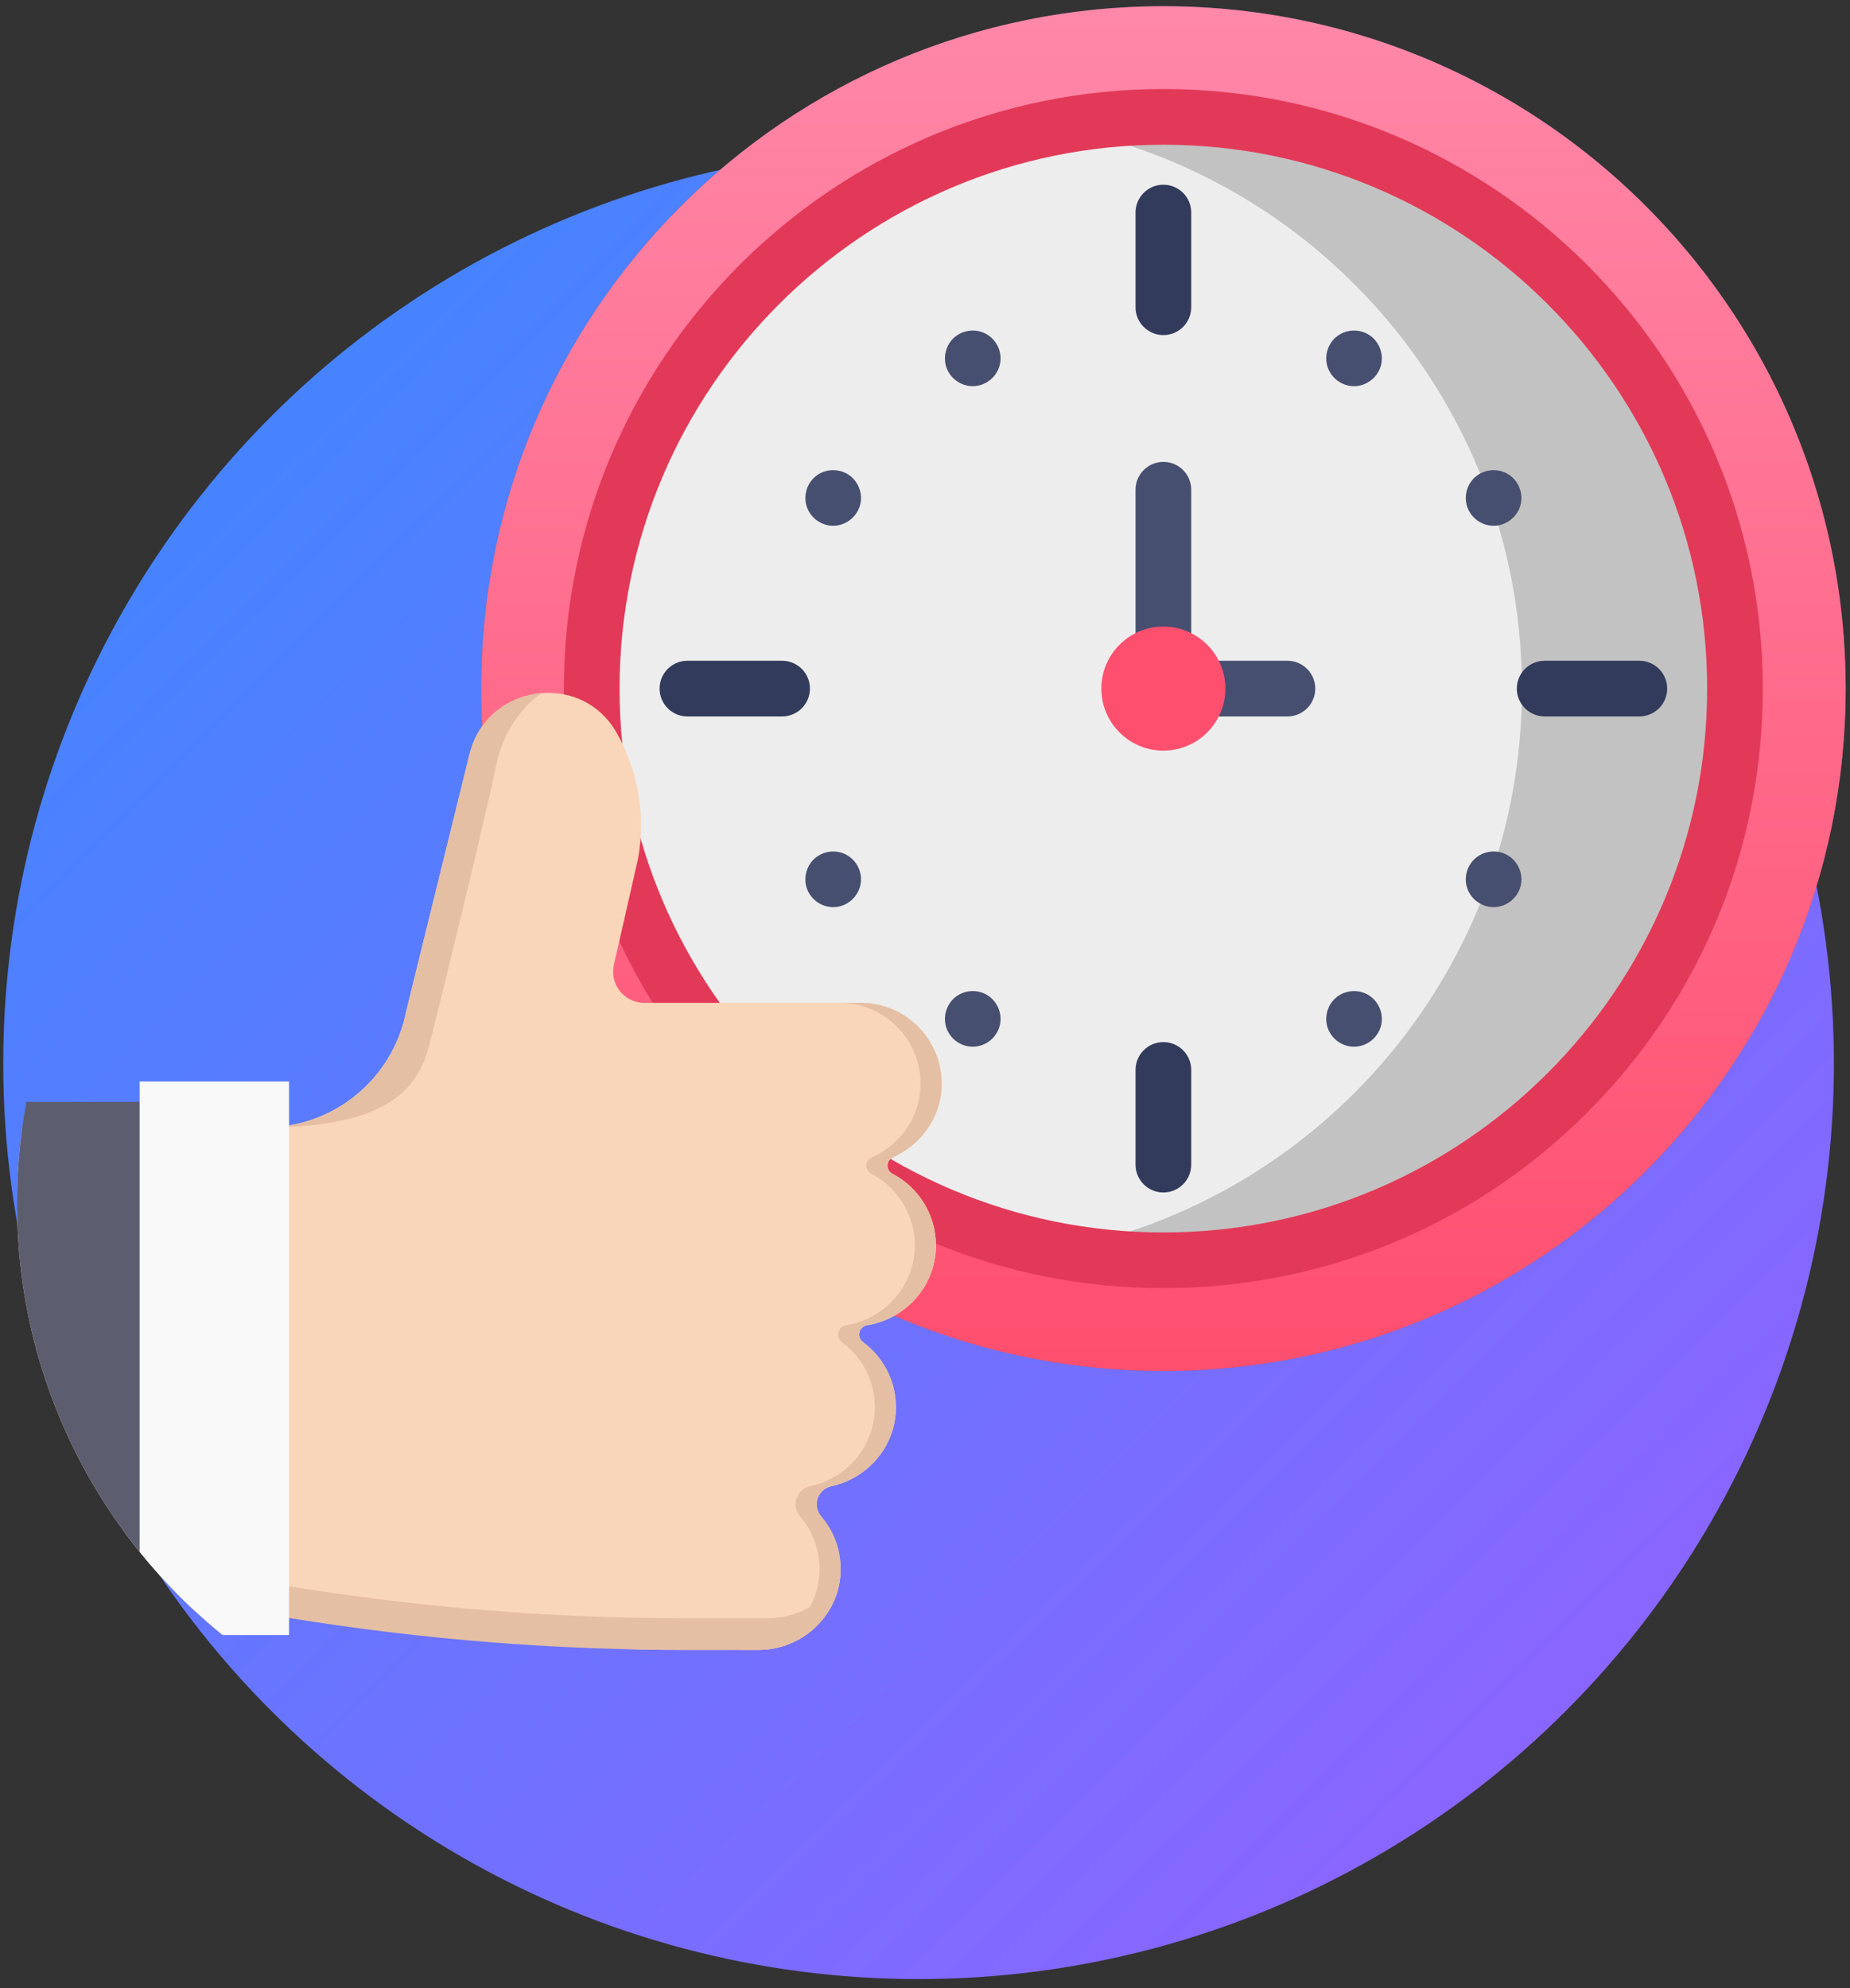 <?xml version="1.0" encoding="UTF-8"?>
<svg width="161px" height="173px" viewBox="0 0 161 173" version="1.1" xmlns="http://www.w3.org/2000/svg" xmlns:xlink="http://www.w3.org/1999/xlink">
    <rect x="0" y="0" width="161" height="173" fill="#333333" stroke="none"/>
    <defs>
        <linearGradient x1="0%" y1="0%" x2="99.116%" y2="100%" id="linearGradient-1">
            <stop stop-color="#388AFF" offset="0%"></stop>
            <stop stop-color="#985FFF" offset="100%"></stop>
        </linearGradient>
        <linearGradient x1="50%" y1="0%" x2="50%" y2="100%" id="linearGradient-2">
            <stop stop-color="#FF87A8" offset="0%"></stop>
            <stop stop-color="#FF4F6F" offset="100%"></stop>
        </linearGradient>
    </defs>
    <g id="Elements" stroke="none" stroke-width="1" fill="none" fill-rule="evenodd">
        <g id="Icons" transform="translate(-286, -565)" fill-rule="nonzero">
            <g id="icn-temps" transform="translate(286.281, 564.781)">
                <circle id="Oval" fill="url(#linearGradient-1)" cx="79.659" cy="92.764" r="79.659"></circle>
                <g id="time" transform="translate(41.593, 0.76)">
                    <circle id="Oval" fill="#535E8A" cx="59.374" cy="59.374" r="59.374"></circle>
                    <path d="M83.586,5.147 C76.193,1.838 67.999,0 59.374,0 C26.581,0 0,26.581 0,59.374 C0,80.673 11.212,99.354 28.061,109.831 C37.151,115.485 47.883,118.749 59.374,118.749 C92.165,118.749 118.749,92.168 118.749,59.374 C118.749,35.205 104.308,14.411 83.586,5.147 Z" id="Shape" fill="url(#linearGradient-2)"></path>
                    <path d="M109.117,59.374 C109.117,86.471 87.457,108.505 60.51,109.108 C60.133,109.117 59.754,109.12 59.375,109.12 C53.063,109.12 47.024,107.945 41.468,105.797 C38.635,104.702 35.925,103.359 33.37,101.787 C19.125,93.04 9.623,77.321 9.623,59.374 C9.623,31.901 31.898,9.629 59.375,9.629 C66.179,9.629 72.662,10.993 78.566,13.468 C81.821,14.829 84.899,16.527 87.76,18.519 C89.892,20.003 91.899,21.649 93.768,23.442 C103.225,32.492 109.117,45.246 109.117,59.374 Z" id="Shape" fill="#EDEDED"></path>
                    <path d="M93.768,23.442 C91.899,21.649 89.892,20.003 87.76,18.519 C84.899,16.528 81.821,14.83 78.566,13.468 C72.662,10.993 66.179,9.629 59.374,9.629 C56.206,9.629 53.108,9.929 50.104,10.494 C53.55,11.144 56.871,12.146 60.026,13.468 C63.281,14.83 66.359,16.528 69.219,18.519 C71.352,20.003 73.358,21.649 75.228,23.442 C84.684,32.491 90.577,45.246 90.577,59.374 C90.577,83.685 73.142,103.916 50.097,108.256 C53.103,108.823 56.205,109.12 59.375,109.12 C59.755,109.12 60.134,109.117 60.51,109.108 C87.457,108.505 109.117,86.472 109.117,59.374 C109.117,45.246 103.225,32.492 93.768,23.442 Z" id="Shape" fill="#C2C2C2"></path>
                    <path d="M59.375,111.544 C45.438,111.544 32.336,106.118 22.482,96.265 C12.627,86.412 7.199,73.31 7.199,59.374 C7.199,30.608 30.605,7.205 59.375,7.205 C88.139,7.205 111.541,30.608 111.541,59.374 C111.541,73.31 106.114,86.411 96.261,96.264 C86.408,106.118 73.308,111.544 59.375,111.544 Z M59.375,12.052 C33.277,12.052 12.046,33.281 12.046,59.374 C12.046,85.468 33.277,106.697 59.375,106.697 C85.467,106.697 106.694,85.468 106.694,59.374 C106.694,33.281 85.466,12.052 59.375,12.052 Z" id="Shape" fill="#E33958"></path>
                    <g id="Group" transform="translate(15.307, 15.307)" fill="#323B5B">
                        <path d="M44.065,13.308 C42.726,13.308 41.641,12.223 41.641,10.885 L41.641,2.648 C41.641,1.309 42.726,0.224 44.065,0.224 C45.403,0.224 46.488,1.309 46.488,2.648 L46.488,10.885 C46.488,12.223 45.403,13.308 44.065,13.308 Z" id="Shape"></path>
                        <path d="M44.065,87.911 C42.726,87.911 41.641,86.826 41.641,85.488 L41.641,77.251 C41.641,75.912 42.726,74.827 44.065,74.827 C45.403,74.827 46.488,75.912 46.488,77.251 L46.488,85.488 C46.488,86.826 45.403,87.911 44.065,87.911 Z" id="Shape"></path>
                        <path d="M85.484,46.491 L77.247,46.491 C75.909,46.491 74.824,45.406 74.824,44.068 C74.824,42.729 75.909,41.644 77.247,41.644 L85.484,41.644 C86.823,41.644 87.908,42.729 87.908,44.068 C87.908,45.406 86.823,46.491 85.484,46.491 Z" id="Shape"></path>
                        <path d="M10.881,46.491 L2.644,46.491 C1.306,46.491 0.221,45.406 0.221,44.068 C0.221,42.729 1.306,41.644 2.644,41.644 L10.881,41.644 C12.22,41.644 13.305,42.729 13.305,44.068 C13.305,45.406 12.22,46.491 10.881,46.491 Z" id="Shape"></path>
                    </g>
                    <g id="Group" transform="translate(28.064, 28.064)" fill="#474F70">
                        <path d="M60.046,17.143 C59.036,17.143 58.104,16.488 57.765,15.536 C57.425,14.583 57.724,13.488 58.509,12.847 C59.306,12.196 60.45,12.124 61.325,12.663 C62.189,13.195 62.634,14.259 62.41,15.249 C62.163,16.341 61.169,17.143 60.046,17.143 Z" id="Shape"></path>
                        <path d="M2.572,50.327 C1.6,50.327 0.705,49.726 0.333,48.83 C-0.06,47.884 0.201,46.756 0.973,46.082 C1.739,45.415 2.857,45.294 3.747,45.785 C4.625,46.27 5.125,47.291 4.964,48.282 C4.776,49.442 3.752,50.327 2.572,50.327 Z" id="Shape"></path>
                        <path d="M47.9,4.997 C46.884,4.997 45.964,4.343 45.62,3.39 C45.282,2.453 45.572,1.37 46.332,0.726 C47.128,0.053 48.293,-0.031 49.179,0.517 C50.027,1.04 50.471,2.072 50.275,3.048 C50.05,4.168 49.042,4.997 47.9,4.997 Z" id="Shape"></path>
                        <path d="M14.716,62.471 C13.716,62.471 12.803,61.837 12.45,60.902 C12.079,59.922 12.401,58.774 13.231,58.133 C14,57.539 15.072,57.464 15.916,57.944 C16.811,58.453 17.296,59.51 17.093,60.522 C16.869,61.642 15.857,62.471 14.716,62.471 Z" id="Shape"></path>
                        <path d="M14.716,4.997 C13.718,4.997 12.801,4.361 12.45,3.427 C12.092,2.475 12.38,1.359 13.167,0.71 C13.917,0.091 15,-0.021 15.858,0.438 C16.764,0.923 17.274,1.955 17.107,2.969 C16.917,4.125 15.885,4.997 14.716,4.997 Z" id="Shape"></path>
                        <path d="M47.9,62.471 C46.915,62.471 46.011,61.855 45.648,60.94 C45.267,59.98 45.554,58.843 46.352,58.184 C47.102,57.564 48.183,57.454 49.042,57.912 C49.964,58.403 50.478,59.476 50.279,60.503 C50.061,61.632 49.051,62.471 47.9,62.471 Z" id="Shape"></path>
                        <path d="M2.572,17.143 C1.56,17.143 0.634,16.491 0.292,15.54 C-0.05,14.586 0.25,13.49 1.034,12.847 C1.798,12.22 2.889,12.129 3.751,12.606 C4.633,13.093 5.129,14.121 4.961,15.115 C4.767,16.269 3.744,17.143 2.572,17.143 Z" id="Shape"></path>
                        <path d="M60.046,50.327 C59.062,50.327 58.155,49.707 57.792,48.793 C57.413,47.837 57.697,46.721 58.478,46.057 C59.272,45.382 60.44,45.295 61.325,45.845 C62.196,46.387 62.637,47.455 62.404,48.454 C62.151,49.537 61.159,50.327 60.046,50.327 Z" id="Shape"></path>
                        <path d="M42.102,33.735 L31.308,33.735 C29.969,33.735 28.884,32.65 28.884,31.311 L28.884,14.009 C28.884,12.67 29.969,11.585 31.308,11.585 C32.646,11.585 33.731,12.67 33.731,14.009 L33.731,28.888 L42.102,28.888 C43.44,28.888 44.525,29.973 44.525,31.311 C44.525,32.65 43.44,33.735 42.102,33.735 Z" id="Shape"></path>
                    </g>
                    <path d="M64.767,59.374 C64.767,62.314 62.417,64.704 59.494,64.77 C59.453,64.771 59.412,64.771 59.37,64.771 C58.686,64.771 58.031,64.643 57.428,64.411 C57.12,64.292 56.826,64.146 56.549,63.975 C55.004,63.026 53.973,61.321 53.973,59.374 C53.973,56.394 56.39,53.978 59.371,53.978 C60.109,53.978 60.812,54.126 61.453,54.394 C61.806,54.542 62.14,54.726 62.45,54.942 C62.682,55.103 62.899,55.282 63.102,55.476 C64.128,56.458 64.767,57.842 64.767,59.374 Z" id="Shape" fill="#FF4F6F"></path>
                </g>
                <g id="main" transform="translate(1.201, 60.36)">
                    <path d="M75.77,41.123 C75.695,41.481 75.872,41.828 76.183,41.99 C76.822,42.323 77.403,42.75 77.909,43.254 C79.221,44.568 80.017,46.395 79.968,48.41 C79.883,51.852 77.279,54.64 73.973,55.174 C73.492,55.251 73.171,55.743 73.331,56.245 C73.386,56.415 73.506,56.555 73.65,56.661 C73.924,56.866 74.184,57.089 74.426,57.331 C75.742,58.647 76.538,60.481 76.485,62.501 C76.394,65.808 73.981,68.508 70.854,69.181 C70.116,69.341 69.595,70.001 69.595,70.753 L69.595,70.807 C69.607,71.181 69.755,71.535 69.999,71.821 C70.76,72.716 71.302,73.805 71.54,75.003 L71.54,75.005 C71.571,75.164 71.599,75.326 71.619,75.489 C71.623,75.517 71.627,75.546 71.629,75.574 C71.64,75.667 71.648,75.761 71.656,75.856 C71.658,75.873 71.658,75.889 71.66,75.907 C71.666,76.003 71.67,76.1 71.674,76.198 C71.676,76.259 71.676,76.321 71.676,76.382 C71.676,76.573 71.668,76.764 71.654,76.951 C71.63,77.241 71.589,77.526 71.53,77.806 C70.854,81.031 67.931,83.419 64.522,83.419 L57.477,83.419 C56.314,83.419 55.359,83.409 54.533,83.389 C54.449,83.388 54.364,83.385 54.279,83.384 C50.902,83.293 49.709,83.029 44.813,82.594 C38.64,82.042 32.494,81.216 26.388,80.119 C26.386,80.119 26.386,80.119 26.384,80.119 L15.576,80.119 C15.571,80.119 15.567,80.117 15.563,80.115 C13.295,78.025 11.228,75.72 9.396,73.233 C8.687,72.274 8.013,71.287 7.377,70.274 C2.704,62.841 0.001,54.045 0.001,44.618 C0.001,42.364 0.156,40.144 0.456,37.973 C0.458,37.963 0.464,37.957 0.473,37.957 L21.605,37.957 C27.559,37.957 32.683,33.756 33.851,27.919 L39.378,5.481 C40.173,2.252 42.861,0.388 45.67,0.168 C48.149,-0.027 50.722,1.056 52.172,3.605 C54.004,6.825 54.751,10.676 54.043,14.587 L51.943,23.805 C51.557,25.5 52.846,27.115 54.583,27.115 L73.43,27.115 C75.372,27.115 77.135,27.903 78.406,29.178 C79.706,30.472 80.498,32.277 80.469,34.261 C80.463,34.625 80.429,34.982 80.37,35.33 C79.966,37.661 78.381,39.584 76.272,40.54 C76.026,40.652 75.823,40.859 75.77,41.123 Z" id="Shape" fill="#F9D6B9"></path>
                    <g id="Group" transform="translate(9.239, 0.121)" fill="#E5BFA3">
                        <path d="M67.033,40.419 C69.141,39.463 70.727,37.541 71.131,35.21 C71.19,34.861 71.224,34.505 71.23,34.14 C71.259,32.156 70.467,30.352 69.167,29.057 C67.896,27.783 66.133,26.995 64.191,26.995 L62.352,26.995 C64.294,26.995 66.058,27.783 67.328,29.057 C68.629,30.352 69.421,32.156 69.391,34.14 C69.385,34.505 69.352,34.861 69.293,35.21 C68.889,37.541 67.303,39.463 65.195,40.419 C64.948,40.531 64.746,40.738 64.692,41.002 C64.618,41.361 64.795,41.708 65.106,41.869 C65.744,42.202 66.326,42.63 66.832,43.134 C68.144,44.448 68.94,46.274 68.891,48.29 C68.806,51.731 66.201,54.519 62.896,55.053 C62.415,55.13 62.094,55.623 62.253,56.125 C62.309,56.294 62.429,56.434 62.573,56.541 C62.846,56.746 63.107,56.968 63.349,57.21 C64.665,58.527 65.461,60.361 65.408,62.38 C65.317,65.688 62.903,68.387 59.777,69.061 C59.038,69.22 58.518,69.88 58.518,70.633 L58.518,70.686 C58.53,71.06 58.678,71.415 58.922,71.701 C59.682,72.595 60.224,73.684 60.463,74.882 L60.463,74.884 C60.494,75.044 60.522,75.205 60.541,75.369 C60.545,75.396 60.549,75.426 60.551,75.453 C60.563,75.546 60.571,75.641 60.579,75.735 C60.581,75.753 60.581,75.769 60.583,75.786 C60.588,75.883 60.592,75.979 60.596,76.078 C60.598,76.139 60.598,76.2 60.598,76.261 C60.598,76.452 60.59,76.643 60.577,76.831 C60.553,77.12 60.512,77.406 60.453,77.686 C59.777,80.911 56.853,83.299 53.445,83.299 L55.284,83.299 C58.692,83.299 61.616,80.911 62.291,77.686 C62.35,77.406 62.392,77.12 62.415,76.831 C62.429,76.643 62.437,76.452 62.437,76.261 C62.437,76.2 62.437,76.139 62.435,76.078 C62.431,75.979 62.427,75.883 62.421,75.786 C62.419,75.769 62.419,75.753 62.417,75.735 C62.409,75.64 62.402,75.546 62.39,75.453 C62.388,75.426 62.384,75.396 62.38,75.369 C62.36,75.205 62.333,75.044 62.301,74.884 L62.301,74.882 C62.063,73.684 61.521,72.595 60.761,71.701 C60.516,71.415 60.369,71.06 60.357,70.686 L60.357,70.633 C60.357,69.88 60.877,69.22 61.616,69.061 C64.742,68.387 67.156,65.688 67.246,62.38 C67.299,60.361 66.504,58.527 65.188,57.21 C64.945,56.968 64.685,56.746 64.411,56.541 C64.267,56.434 64.147,56.294 64.092,56.125 C63.933,55.623 64.254,55.13 64.734,55.053 C68.04,54.519 70.645,51.731 70.729,48.29 C70.779,46.274 69.983,44.448 68.671,43.134 C68.164,42.63 67.583,42.202 66.945,41.869 C66.634,41.708 66.456,41.361 66.531,41.002 C66.584,40.738 66.787,40.531 67.033,40.419 Z" id="Shape"></path>
                        <path d="M62.416,76.831 C62.392,77.121 62.35,77.406 62.291,77.686 C61.616,80.911 58.692,83.299 55.284,83.299 L48.873,83.299 C47.681,83.299 46.487,83.289 45.295,83.269 C45.211,83.267 45.126,83.265 45.041,83.263 C40.035,83.175 35.035,82.911 30.05,82.473 C23.795,81.922 17.564,81.096 11.375,79.999 L6.338,79.999 C6.332,79.999 6.328,79.997 6.324,79.995 C4.056,77.905 1.99,75.6 0.157,73.113 L11.375,77.241 C17.563,78.338 23.795,79.164 30.05,79.715 C36.307,80.265 42.588,80.541 48.873,80.541 L56.131,80.541 C58.85,80.541 61.214,79.039 62.416,76.831 Z" id="Shape"></path>
                        <path d="M36.431,0.047 C36.431,0.047 33.382,1.863 32.464,6.33 C31.543,10.796 27.603,26.951 26.683,30.497 C25.765,34.044 23.661,37.836 12.366,37.836 C18.32,37.836 23.444,33.636 24.613,27.798 L30.139,5.36 C30.935,2.131 33.622,0.268 36.431,0.047 Z" id="Shape"></path>
                    </g>
                    <path d="M13.92,35.732 L13.92,78.524 C13.541,78.143 13.171,77.755 12.808,77.361 C4.859,68.76 0.001,57.254 0.001,44.618 C0.001,42.358 0.156,40.134 0.458,37.957 C0.56,37.21 0.68,36.467 0.818,35.732 L13.92,35.732 Z" id="Shape" fill="#5C5E70"></path>
                    <path d="M23.672,33.959 L23.672,82.127 L17.889,82.127 C17.095,81.483 16.321,80.813 15.569,80.119 C15.005,79.599 14.455,79.069 13.92,78.524 C13.541,78.143 13.171,77.755 12.808,77.361 C12.068,76.561 11.355,75.734 10.669,74.885 L10.669,33.959 L23.672,33.959 Z" id="Shape" fill="#F9F9F9"></path>
                </g>
            </g>
        </g>
    </g>
</svg>
